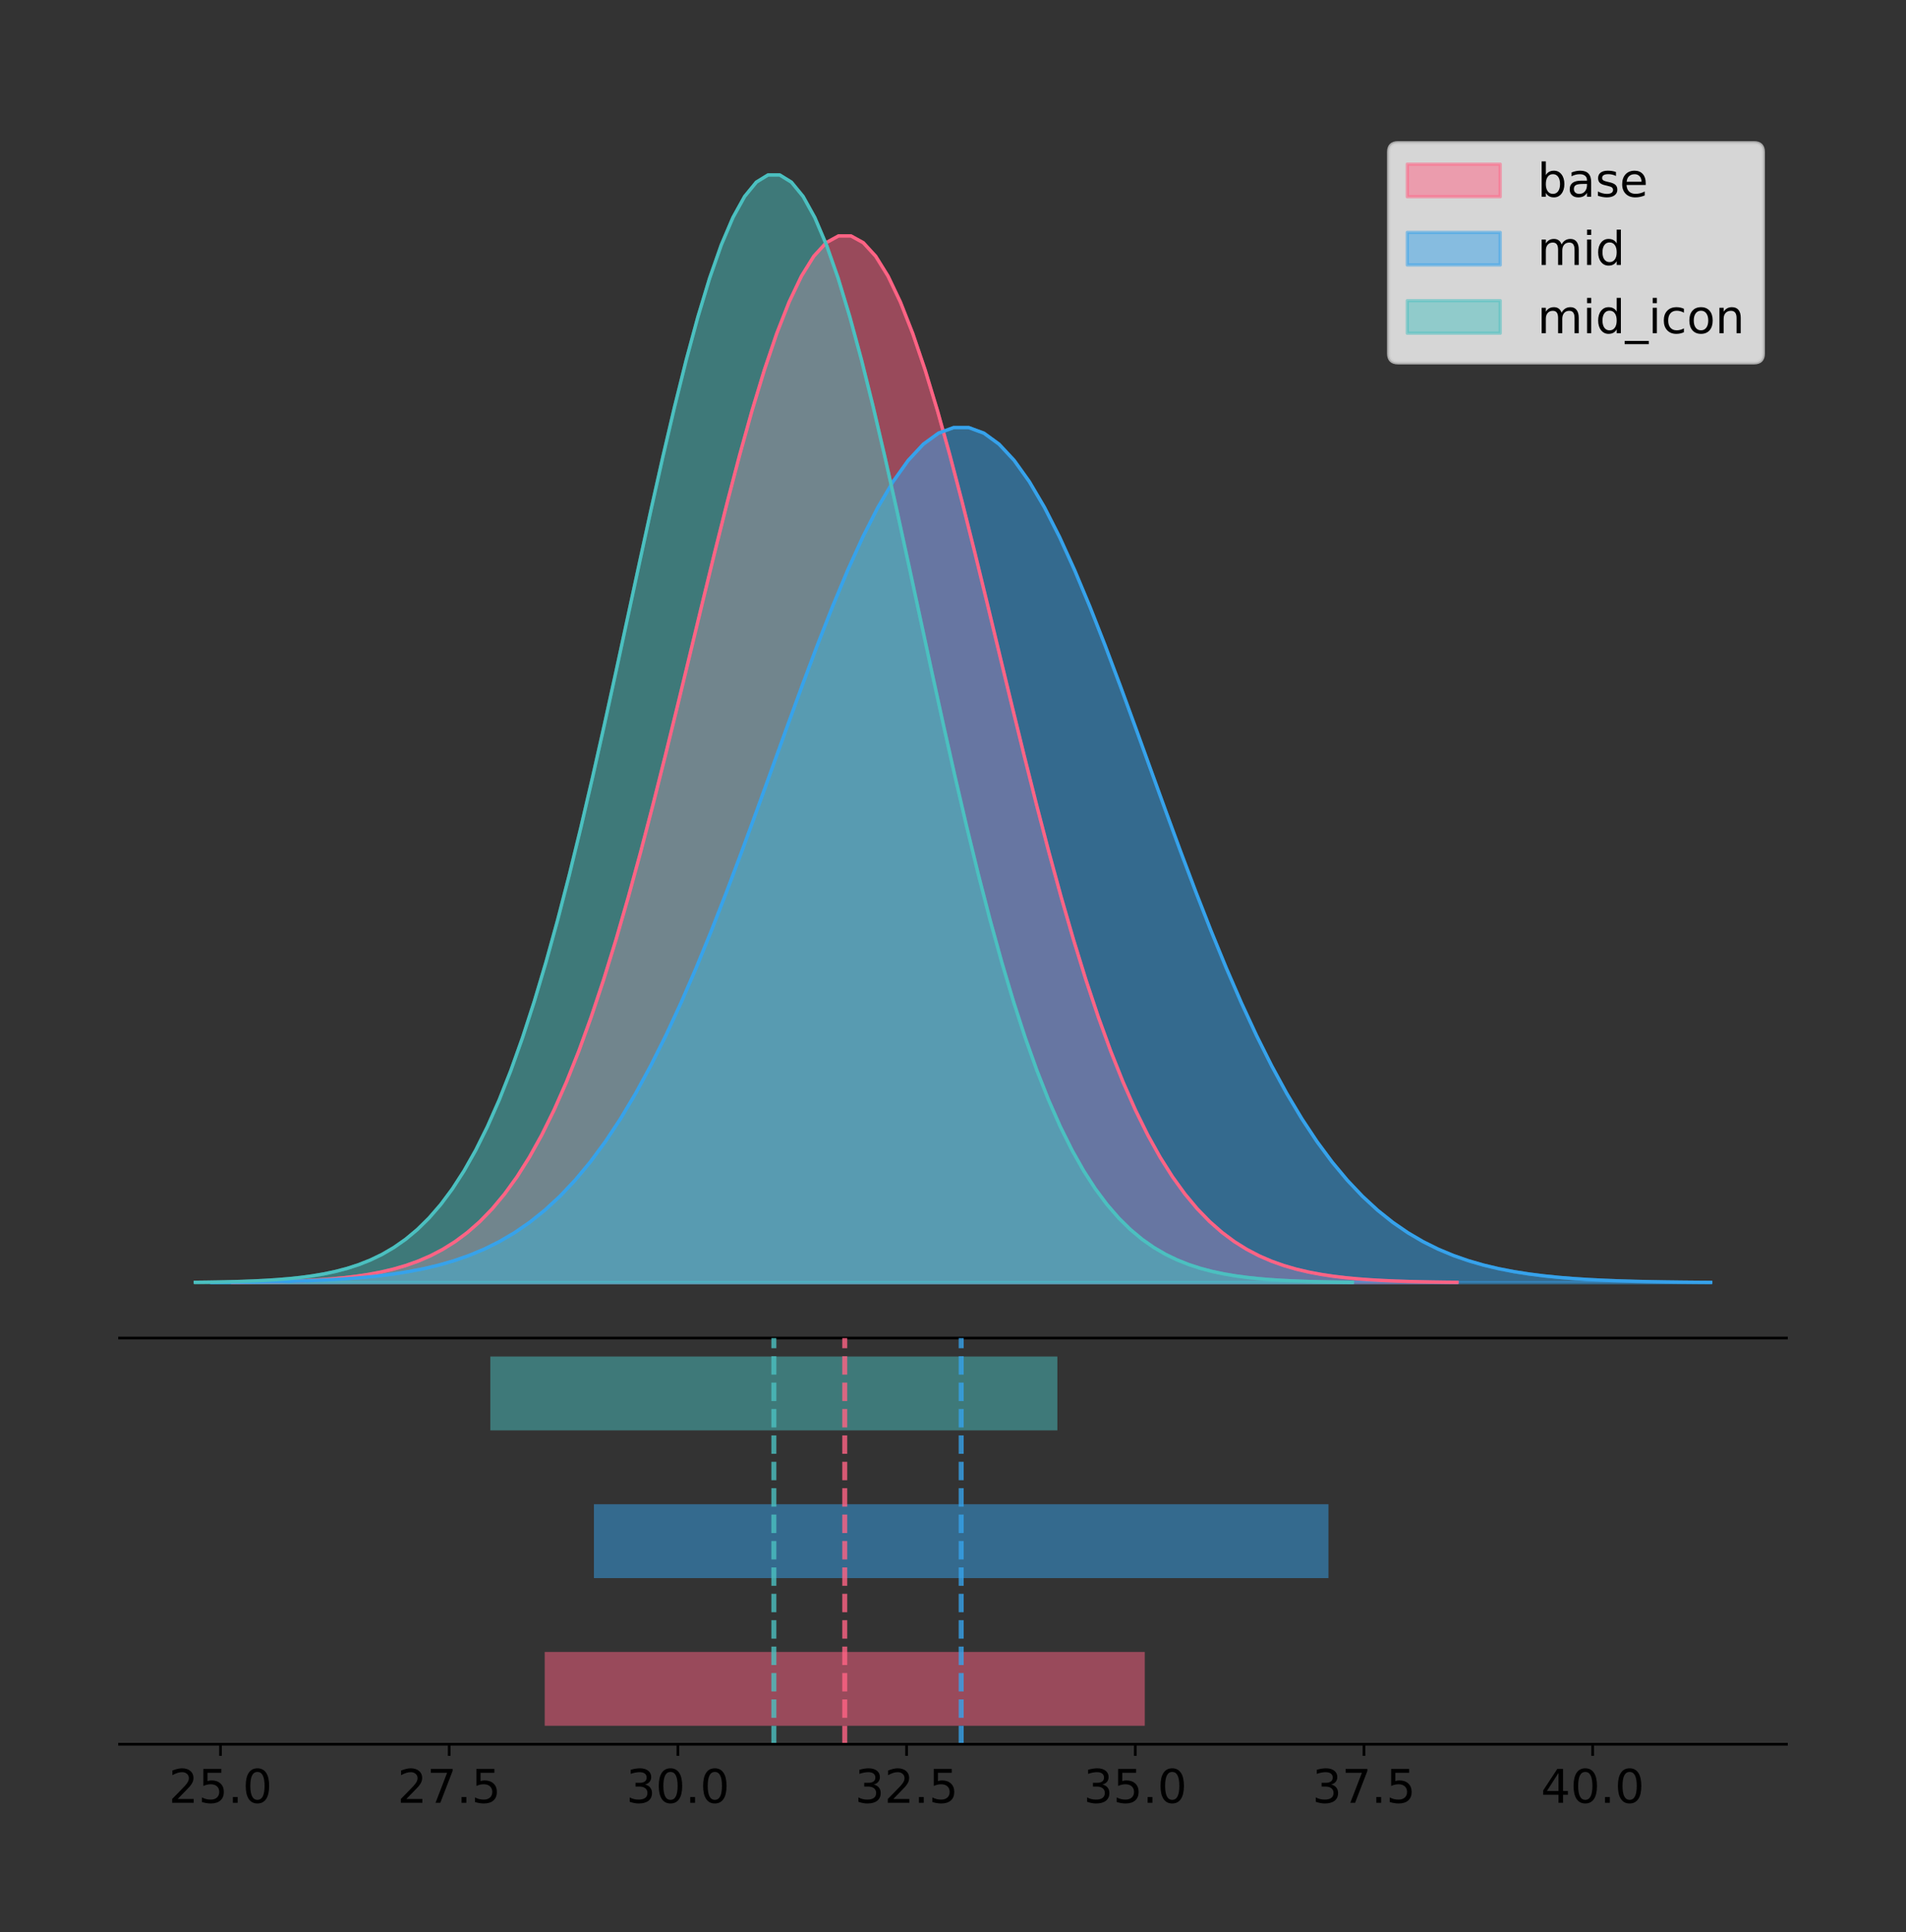 <?xml version="1.0" encoding="utf-8" standalone="no"?>
<!DOCTYPE svg PUBLIC "-//W3C//DTD SVG 1.1//EN"
  "http://www.w3.org/Graphics/SVG/1.1/DTD/svg11.dtd">
<!-- Created with matplotlib (https://matplotlib.org/) -->
<svg height="581.789pt" version="1.1" viewBox="0 0 574.2 581.789" width="574.2pt" xmlns="http://www.w3.org/2000/svg" xmlns:xlink="http://www.w3.org/1999/xlink">
 <rect x="0" y="0" width="574.2" height="581.789" fill="#333333" stroke="none"/>
 <defs>
  <style type="text/css">
*{stroke-linecap:butt;stroke-linejoin:round;}
  </style>
 </defs>
 <g id="figure_1">
  <g id="patch_1">
   <path d="M 0 581.789 
L 574.2 581.789 
L 574.2 0 
L 0 0 
z
" style="fill:none;"/>
  </g>
  <g id="axes_1">
   <g id="patch_2">
    <path d="M 36 402.93 
L 538.2 402.93 
L 538.2 36 
L 36 36 
z
" style="fill:none;"/>
   </g>
   <g id="PolyCollection_1">
    <defs>
     <path d="M 70.029 -195.538 
L 70.029 -195.644 
L 73.755 -195.684 
L 77.481 -195.737 
L 81.208 -195.809 
L 84.934 -195.904 
L 88.661 -196.029 
L 92.387 -196.192 
L 96.114 -196.405 
L 99.84 -196.678 
L 103.566 -197.028 
L 107.293 -197.473 
L 111.019 -198.034 
L 114.746 -198.737 
L 118.472 -199.611 
L 122.199 -200.69 
L 125.925 -202.013 
L 129.651 -203.623 
L 133.378 -205.567 
L 137.104 -207.897 
L 140.831 -210.67 
L 144.557 -213.945 
L 148.284 -217.783 
L 152.01 -222.245 
L 155.736 -227.395 
L 159.463 -233.289 
L 163.189 -239.984 
L 166.916 -247.525 
L 170.642 -255.95 
L 174.369 -265.283 
L 178.095 -275.533 
L 181.821 -286.694 
L 185.548 -298.735 
L 189.274 -311.606 
L 193.001 -325.233 
L 196.727 -339.516 
L 200.454 -354.333 
L 204.18 -369.534 
L 207.906 -384.949 
L 211.633 -400.388 
L 215.359 -415.644 
L 219.086 -430.497 
L 222.812 -444.719 
L 226.539 -458.082 
L 230.265 -470.361 
L 233.991 -481.342 
L 237.718 -490.828 
L 241.444 -498.642 
L 245.171 -504.639 
L 248.897 -508.702 
L 252.624 -510.754 
L 256.35 -510.754 
L 260.076 -508.702 
L 263.803 -504.639 
L 267.529 -498.642 
L 271.256 -490.828 
L 274.982 -481.342 
L 278.709 -470.361 
L 282.435 -458.082 
L 286.161 -444.719 
L 289.888 -430.497 
L 293.614 -415.644 
L 297.341 -400.388 
L 301.067 -384.949 
L 304.793 -369.534 
L 308.52 -354.333 
L 312.246 -339.516 
L 315.973 -325.233 
L 319.699 -311.606 
L 323.426 -298.735 
L 327.152 -286.694 
L 330.878 -275.533 
L 334.605 -265.283 
L 338.331 -255.95 
L 342.058 -247.525 
L 345.784 -239.984 
L 349.511 -233.289 
L 353.237 -227.395 
L 356.963 -222.245 
L 360.69 -217.783 
L 364.416 -213.945 
L 368.143 -210.67 
L 371.869 -207.897 
L 375.596 -205.567 
L 379.322 -203.623 
L 383.048 -202.013 
L 386.775 -200.69 
L 390.501 -199.611 
L 394.228 -198.737 
L 397.954 -198.034 
L 401.681 -197.473 
L 405.407 -197.028 
L 409.133 -196.678 
L 412.86 -196.405 
L 416.586 -196.192 
L 420.313 -196.029 
L 424.039 -195.904 
L 427.766 -195.809 
L 431.492 -195.737 
L 435.218 -195.684 
L 438.945 -195.644 
L 438.945 -195.538 
L 438.945 -195.538 
L 435.218 -195.538 
L 431.492 -195.538 
L 427.766 -195.538 
L 424.039 -195.538 
L 420.313 -195.538 
L 416.586 -195.538 
L 412.86 -195.538 
L 409.133 -195.538 
L 405.407 -195.538 
L 401.681 -195.538 
L 397.954 -195.538 
L 394.228 -195.538 
L 390.501 -195.538 
L 386.775 -195.538 
L 383.048 -195.538 
L 379.322 -195.538 
L 375.596 -195.538 
L 371.869 -195.538 
L 368.143 -195.538 
L 364.416 -195.538 
L 360.69 -195.538 
L 356.963 -195.538 
L 353.237 -195.538 
L 349.511 -195.538 
L 345.784 -195.538 
L 342.058 -195.538 
L 338.331 -195.538 
L 334.605 -195.538 
L 330.878 -195.538 
L 327.152 -195.538 
L 323.426 -195.538 
L 319.699 -195.538 
L 315.973 -195.538 
L 312.246 -195.538 
L 308.52 -195.538 
L 304.793 -195.538 
L 301.067 -195.538 
L 297.341 -195.538 
L 293.614 -195.538 
L 289.888 -195.538 
L 286.161 -195.538 
L 282.435 -195.538 
L 278.709 -195.538 
L 274.982 -195.538 
L 271.256 -195.538 
L 267.529 -195.538 
L 263.803 -195.538 
L 260.076 -195.538 
L 256.35 -195.538 
L 252.624 -195.538 
L 248.897 -195.538 
L 245.171 -195.538 
L 241.444 -195.538 
L 237.718 -195.538 
L 233.991 -195.538 
L 230.265 -195.538 
L 226.539 -195.538 
L 222.812 -195.538 
L 219.086 -195.538 
L 215.359 -195.538 
L 211.633 -195.538 
L 207.906 -195.538 
L 204.18 -195.538 
L 200.454 -195.538 
L 196.727 -195.538 
L 193.001 -195.538 
L 189.274 -195.538 
L 185.548 -195.538 
L 181.821 -195.538 
L 178.095 -195.538 
L 174.369 -195.538 
L 170.642 -195.538 
L 166.916 -195.538 
L 163.189 -195.538 
L 159.463 -195.538 
L 155.736 -195.538 
L 152.01 -195.538 
L 148.284 -195.538 
L 144.557 -195.538 
L 140.831 -195.538 
L 137.104 -195.538 
L 133.378 -195.538 
L 129.651 -195.538 
L 125.925 -195.538 
L 122.199 -195.538 
L 118.472 -195.538 
L 114.746 -195.538 
L 111.019 -195.538 
L 107.293 -195.538 
L 103.566 -195.538 
L 99.84 -195.538 
L 96.114 -195.538 
L 92.387 -195.538 
L 88.661 -195.538 
L 84.934 -195.538 
L 81.208 -195.538 
L 77.481 -195.538 
L 73.755 -195.538 
L 70.029 -195.538 
z
" id="ma787efbf9f" style="stroke:#ff6384;stroke-opacity:0.5;"/>
    </defs>
    <g clip-path="url(#p2a74fa0f0e)">
     <use style="fill:#ff6384;fill-opacity:0.5;stroke:#ff6384;stroke-opacity:0.5;" x="0" xlink:href="#ma787efbf9f" y="581.789"/>
    </g>
   </g>
   <g id="PolyCollection_2">
    <defs>
     <path d="M 63.76 -195.538 
L 63.76 -195.624 
L 68.321 -195.657 
L 72.883 -195.701 
L 77.445 -195.759 
L 82.007 -195.837 
L 86.568 -195.939 
L 91.13 -196.073 
L 95.692 -196.246 
L 100.254 -196.469 
L 104.815 -196.755 
L 109.377 -197.118 
L 113.939 -197.577 
L 118.501 -198.151 
L 123.062 -198.865 
L 127.624 -199.747 
L 132.186 -200.827 
L 136.748 -202.142 
L 141.309 -203.73 
L 145.871 -205.634 
L 150.433 -207.899 
L 154.995 -210.574 
L 159.556 -213.709 
L 164.118 -217.355 
L 168.68 -221.561 
L 173.242 -226.377 
L 177.803 -231.845 
L 182.365 -238.005 
L 186.927 -244.887 
L 191.489 -252.511 
L 196.05 -260.885 
L 200.612 -270.002 
L 205.174 -279.838 
L 209.736 -290.352 
L 214.297 -301.484 
L 218.859 -313.152 
L 223.421 -325.255 
L 227.983 -337.673 
L 232.544 -350.265 
L 237.106 -362.877 
L 241.668 -375.34 
L 246.23 -387.472 
L 250.791 -399.09 
L 255.353 -410.006 
L 259.915 -420.037 
L 264.477 -429.007 
L 269.038 -436.756 
L 273.6 -443.14 
L 278.162 -448.038 
L 282.724 -451.357 
L 287.285 -453.033 
L 291.847 -453.033 
L 296.409 -451.357 
L 300.971 -448.038 
L 305.532 -443.14 
L 310.094 -436.756 
L 314.656 -429.007 
L 319.218 -420.037 
L 323.779 -410.006 
L 328.341 -399.09 
L 332.903 -387.472 
L 337.465 -375.34 
L 342.026 -362.877 
L 346.588 -350.265 
L 351.15 -337.673 
L 355.712 -325.255 
L 360.273 -313.152 
L 364.835 -301.484 
L 369.397 -290.352 
L 373.959 -279.838 
L 378.52 -270.002 
L 383.082 -260.885 
L 387.644 -252.511 
L 392.206 -244.887 
L 396.767 -238.005 
L 401.329 -231.845 
L 405.891 -226.377 
L 410.453 -221.561 
L 415.014 -217.355 
L 419.576 -213.709 
L 424.138 -210.574 
L 428.7 -207.899 
L 433.261 -205.634 
L 437.823 -203.73 
L 442.385 -202.142 
L 446.947 -200.827 
L 451.508 -199.747 
L 456.07 -198.865 
L 460.632 -198.151 
L 465.194 -197.577 
L 469.755 -197.118 
L 474.317 -196.755 
L 478.879 -196.469 
L 483.44 -196.246 
L 488.002 -196.073 
L 492.564 -195.939 
L 497.126 -195.837 
L 501.687 -195.759 
L 506.249 -195.701 
L 510.811 -195.657 
L 515.373 -195.624 
L 515.373 -195.538 
L 515.373 -195.538 
L 510.811 -195.538 
L 506.249 -195.538 
L 501.687 -195.538 
L 497.126 -195.538 
L 492.564 -195.538 
L 488.002 -195.538 
L 483.44 -195.538 
L 478.879 -195.538 
L 474.317 -195.538 
L 469.755 -195.538 
L 465.194 -195.538 
L 460.632 -195.538 
L 456.07 -195.538 
L 451.508 -195.538 
L 446.947 -195.538 
L 442.385 -195.538 
L 437.823 -195.538 
L 433.261 -195.538 
L 428.7 -195.538 
L 424.138 -195.538 
L 419.576 -195.538 
L 415.014 -195.538 
L 410.453 -195.538 
L 405.891 -195.538 
L 401.329 -195.538 
L 396.767 -195.538 
L 392.206 -195.538 
L 387.644 -195.538 
L 383.082 -195.538 
L 378.52 -195.538 
L 373.959 -195.538 
L 369.397 -195.538 
L 364.835 -195.538 
L 360.273 -195.538 
L 355.712 -195.538 
L 351.15 -195.538 
L 346.588 -195.538 
L 342.026 -195.538 
L 337.465 -195.538 
L 332.903 -195.538 
L 328.341 -195.538 
L 323.779 -195.538 
L 319.218 -195.538 
L 314.656 -195.538 
L 310.094 -195.538 
L 305.532 -195.538 
L 300.971 -195.538 
L 296.409 -195.538 
L 291.847 -195.538 
L 287.285 -195.538 
L 282.724 -195.538 
L 278.162 -195.538 
L 273.6 -195.538 
L 269.038 -195.538 
L 264.477 -195.538 
L 259.915 -195.538 
L 255.353 -195.538 
L 250.791 -195.538 
L 246.23 -195.538 
L 241.668 -195.538 
L 237.106 -195.538 
L 232.544 -195.538 
L 227.983 -195.538 
L 223.421 -195.538 
L 218.859 -195.538 
L 214.297 -195.538 
L 209.736 -195.538 
L 205.174 -195.538 
L 200.612 -195.538 
L 196.05 -195.538 
L 191.489 -195.538 
L 186.927 -195.538 
L 182.365 -195.538 
L 177.803 -195.538 
L 173.242 -195.538 
L 168.68 -195.538 
L 164.118 -195.538 
L 159.556 -195.538 
L 154.995 -195.538 
L 150.433 -195.538 
L 145.871 -195.538 
L 141.309 -195.538 
L 136.748 -195.538 
L 132.186 -195.538 
L 127.624 -195.538 
L 123.062 -195.538 
L 118.501 -195.538 
L 113.939 -195.538 
L 109.377 -195.538 
L 104.815 -195.538 
L 100.254 -195.538 
L 95.692 -195.538 
L 91.13 -195.538 
L 86.568 -195.538 
L 82.007 -195.538 
L 77.445 -195.538 
L 72.883 -195.538 
L 68.321 -195.538 
L 63.76 -195.538 
z
" id="mc3bf1d1e09" style="stroke:#36a2eb;stroke-opacity:0.5;"/>
    </defs>
    <g clip-path="url(#p2a74fa0f0e)">
     <use style="fill:#36a2eb;fill-opacity:0.5;stroke:#36a2eb;stroke-opacity:0.5;" x="0" xlink:href="#mc3bf1d1e09" y="581.789"/>
    </g>
   </g>
   <g id="PolyCollection_3">
    <defs>
     <path d="M 58.827 -195.538 
L 58.827 -195.65 
L 62.349 -195.692 
L 65.87 -195.749 
L 69.391 -195.825 
L 72.913 -195.925 
L 76.434 -196.058 
L 79.955 -196.23 
L 83.477 -196.455 
L 86.998 -196.744 
L 90.519 -197.115 
L 94.041 -197.585 
L 97.562 -198.179 
L 101.084 -198.923 
L 104.605 -199.848 
L 108.126 -200.99 
L 111.648 -202.39 
L 115.169 -204.093 
L 118.69 -206.151 
L 122.212 -208.617 
L 125.733 -211.552 
L 129.254 -215.017 
L 132.776 -219.078 
L 136.297 -223.801 
L 139.818 -229.25 
L 143.34 -235.488 
L 146.861 -242.572 
L 150.382 -250.552 
L 153.904 -259.468 
L 157.425 -269.344 
L 160.947 -280.192 
L 164.468 -292.002 
L 167.989 -304.744 
L 171.511 -318.365 
L 175.032 -332.786 
L 178.553 -347.901 
L 182.075 -363.58 
L 185.596 -379.667 
L 189.117 -395.98 
L 192.639 -412.318 
L 196.16 -428.462 
L 199.681 -444.18 
L 203.203 -459.23 
L 206.724 -473.372 
L 210.245 -486.366 
L 213.767 -497.987 
L 217.288 -508.025 
L 220.81 -516.294 
L 224.331 -522.64 
L 227.852 -526.94 
L 231.374 -529.111 
L 234.895 -529.111 
L 238.416 -526.94 
L 241.938 -522.64 
L 245.459 -516.294 
L 248.98 -508.025 
L 252.502 -497.987 
L 256.023 -486.366 
L 259.544 -473.372 
L 263.066 -459.23 
L 266.587 -444.18 
L 270.108 -428.462 
L 273.63 -412.318 
L 277.151 -395.98 
L 280.673 -379.667 
L 284.194 -363.58 
L 287.715 -347.901 
L 291.237 -332.786 
L 294.758 -318.365 
L 298.279 -304.744 
L 301.801 -292.002 
L 305.322 -280.192 
L 308.843 -269.344 
L 312.365 -259.468 
L 315.886 -250.552 
L 319.407 -242.572 
L 322.929 -235.488 
L 326.45 -229.25 
L 329.971 -223.801 
L 333.493 -219.078 
L 337.014 -215.017 
L 340.536 -211.552 
L 344.057 -208.617 
L 347.578 -206.151 
L 351.1 -204.093 
L 354.621 -202.39 
L 358.142 -200.99 
L 361.664 -199.848 
L 365.185 -198.923 
L 368.706 -198.179 
L 372.228 -197.585 
L 375.749 -197.115 
L 379.27 -196.744 
L 382.792 -196.455 
L 386.313 -196.23 
L 389.834 -196.058 
L 393.356 -195.925 
L 396.877 -195.825 
L 400.399 -195.749 
L 403.92 -195.692 
L 407.441 -195.65 
L 407.441 -195.538 
L 407.441 -195.538 
L 403.92 -195.538 
L 400.399 -195.538 
L 396.877 -195.538 
L 393.356 -195.538 
L 389.834 -195.538 
L 386.313 -195.538 
L 382.792 -195.538 
L 379.27 -195.538 
L 375.749 -195.538 
L 372.228 -195.538 
L 368.706 -195.538 
L 365.185 -195.538 
L 361.664 -195.538 
L 358.142 -195.538 
L 354.621 -195.538 
L 351.1 -195.538 
L 347.578 -195.538 
L 344.057 -195.538 
L 340.536 -195.538 
L 337.014 -195.538 
L 333.493 -195.538 
L 329.971 -195.538 
L 326.45 -195.538 
L 322.929 -195.538 
L 319.407 -195.538 
L 315.886 -195.538 
L 312.365 -195.538 
L 308.843 -195.538 
L 305.322 -195.538 
L 301.801 -195.538 
L 298.279 -195.538 
L 294.758 -195.538 
L 291.237 -195.538 
L 287.715 -195.538 
L 284.194 -195.538 
L 280.673 -195.538 
L 277.151 -195.538 
L 273.63 -195.538 
L 270.108 -195.538 
L 266.587 -195.538 
L 263.066 -195.538 
L 259.544 -195.538 
L 256.023 -195.538 
L 252.502 -195.538 
L 248.98 -195.538 
L 245.459 -195.538 
L 241.938 -195.538 
L 238.416 -195.538 
L 234.895 -195.538 
L 231.374 -195.538 
L 227.852 -195.538 
L 224.331 -195.538 
L 220.81 -195.538 
L 217.288 -195.538 
L 213.767 -195.538 
L 210.245 -195.538 
L 206.724 -195.538 
L 203.203 -195.538 
L 199.681 -195.538 
L 196.16 -195.538 
L 192.639 -195.538 
L 189.117 -195.538 
L 185.596 -195.538 
L 182.075 -195.538 
L 178.553 -195.538 
L 175.032 -195.538 
L 171.511 -195.538 
L 167.989 -195.538 
L 164.468 -195.538 
L 160.947 -195.538 
L 157.425 -195.538 
L 153.904 -195.538 
L 150.382 -195.538 
L 146.861 -195.538 
L 143.34 -195.538 
L 139.818 -195.538 
L 136.297 -195.538 
L 132.776 -195.538 
L 129.254 -195.538 
L 125.733 -195.538 
L 122.212 -195.538 
L 118.69 -195.538 
L 115.169 -195.538 
L 111.648 -195.538 
L 108.126 -195.538 
L 104.605 -195.538 
L 101.084 -195.538 
L 97.562 -195.538 
L 94.041 -195.538 
L 90.519 -195.538 
L 86.998 -195.538 
L 83.477 -195.538 
L 79.955 -195.538 
L 76.434 -195.538 
L 72.913 -195.538 
L 69.391 -195.538 
L 65.87 -195.538 
L 62.349 -195.538 
L 58.827 -195.538 
z
" id="m84608727fe" style="stroke:#4bc0c0;stroke-opacity:0.5;"/>
    </defs>
    <g clip-path="url(#p2a74fa0f0e)">
     <use style="fill:#4bc0c0;fill-opacity:0.5;stroke:#4bc0c0;stroke-opacity:0.5;" x="0" xlink:href="#m84608727fe" y="581.789"/>
    </g>
   </g>
   <g id="line2d_1">
    <path clip-path="url(#p2a74fa0f0e)" d="M 70.029 386.146 
L 73.755 386.106 
L 77.481 386.052 
L 81.208 385.98 
L 84.934 385.885 
L 88.661 385.76 
L 92.387 385.597 
L 96.114 385.385 
L 99.84 385.111 
L 103.566 384.761 
L 107.293 384.317 
L 111.019 383.756 
L 114.746 383.053 
L 118.472 382.179 
L 122.199 381.099 
L 125.925 379.776 
L 129.651 378.167 
L 133.378 376.223 
L 137.104 373.892 
L 140.831 371.119 
L 144.557 367.844 
L 148.284 364.007 
L 152.01 359.544 
L 155.736 354.395 
L 159.463 348.5 
L 163.189 341.805 
L 166.916 334.264 
L 170.642 325.84 
L 174.369 316.507 
L 178.095 306.256 
L 181.821 295.096 
L 185.548 283.055 
L 189.274 270.184 
L 193.001 256.557 
L 196.727 242.273 
L 200.454 227.457 
L 204.18 212.256 
L 207.906 196.84 
L 211.633 181.401 
L 215.359 166.145 
L 219.086 151.293 
L 222.812 137.071 
L 226.539 123.708 
L 230.265 111.428 
L 233.991 100.447 
L 237.718 90.962 
L 241.444 83.147 
L 245.171 77.151 
L 248.897 73.087 
L 252.624 71.036 
L 256.35 71.036 
L 260.076 73.087 
L 263.803 77.151 
L 267.529 83.147 
L 271.256 90.962 
L 274.982 100.447 
L 278.709 111.428 
L 282.435 123.708 
L 286.161 137.071 
L 289.888 151.293 
L 293.614 166.145 
L 297.341 181.401 
L 301.067 196.84 
L 304.793 212.256 
L 308.52 227.457 
L 312.246 242.273 
L 315.973 256.557 
L 319.699 270.184 
L 323.426 283.055 
L 327.152 295.096 
L 330.878 306.256 
L 334.605 316.507 
L 338.331 325.84 
L 342.058 334.264 
L 345.784 341.805 
L 349.511 348.5 
L 353.237 354.395 
L 356.963 359.544 
L 360.69 364.007 
L 364.416 367.844 
L 368.143 371.119 
L 371.869 373.892 
L 375.596 376.223 
L 379.322 378.167 
L 383.048 379.776 
L 386.775 381.099 
L 390.501 382.179 
L 394.228 383.053 
L 397.954 383.756 
L 401.681 384.317 
L 405.407 384.761 
L 409.133 385.111 
L 412.86 385.385 
L 416.586 385.597 
L 420.313 385.76 
L 424.039 385.885 
L 427.766 385.98 
L 431.492 386.052 
L 435.218 386.106 
L 438.945 386.146 
" style="fill:none;stroke:#ff6384;stroke-linecap:square;"/>
   </g>
   <g id="line2d_2">
    <path clip-path="url(#p2a74fa0f0e)" d="M 63.76 386.165 
L 68.321 386.132 
L 72.883 386.088 
L 77.445 386.03 
L 82.007 385.952 
L 86.568 385.85 
L 91.13 385.717 
L 95.692 385.544 
L 100.254 385.32 
L 104.815 385.034 
L 109.377 384.671 
L 113.939 384.213 
L 118.501 383.638 
L 123.062 382.924 
L 127.624 382.043 
L 132.186 380.962 
L 136.748 379.647 
L 141.309 378.059 
L 145.871 376.155 
L 150.433 373.89 
L 154.995 371.215 
L 159.556 368.08 
L 164.118 364.435 
L 168.68 360.228 
L 173.242 355.413 
L 177.803 349.944 
L 182.365 343.784 
L 186.927 336.902 
L 191.489 329.278 
L 196.05 320.904 
L 200.612 311.788 
L 205.174 301.952 
L 209.736 291.437 
L 214.297 280.306 
L 218.859 268.637 
L 223.421 256.534 
L 227.983 244.117 
L 232.544 231.524 
L 237.106 218.912 
L 241.668 206.45 
L 246.23 194.317 
L 250.791 182.699 
L 255.353 171.783 
L 259.915 161.752 
L 264.477 152.782 
L 269.038 145.033 
L 273.6 138.65 
L 278.162 133.752 
L 282.724 130.432 
L 287.285 128.756 
L 291.847 128.756 
L 296.409 130.432 
L 300.971 133.752 
L 305.532 138.65 
L 310.094 145.033 
L 314.656 152.782 
L 319.218 161.752 
L 323.779 171.783 
L 328.341 182.699 
L 332.903 194.317 
L 337.465 206.45 
L 342.026 218.912 
L 346.588 231.524 
L 351.15 244.117 
L 355.712 256.534 
L 360.273 268.637 
L 364.835 280.306 
L 369.397 291.437 
L 373.959 301.952 
L 378.52 311.788 
L 383.082 320.904 
L 387.644 329.278 
L 392.206 336.902 
L 396.767 343.784 
L 401.329 349.944 
L 405.891 355.413 
L 410.453 360.228 
L 415.014 364.435 
L 419.576 368.08 
L 424.138 371.215 
L 428.7 373.89 
L 433.261 376.155 
L 437.823 378.059 
L 442.385 379.647 
L 446.947 380.962 
L 451.508 382.043 
L 456.07 382.924 
L 460.632 383.638 
L 465.194 384.213 
L 469.755 384.671 
L 474.317 385.034 
L 478.879 385.32 
L 483.44 385.544 
L 488.002 385.717 
L 492.564 385.85 
L 497.126 385.952 
L 501.687 386.03 
L 506.249 386.088 
L 510.811 386.132 
L 515.373 386.165 
" style="fill:none;stroke:#36a2eb;stroke-linecap:square;"/>
   </g>
   <g id="line2d_3">
    <path clip-path="url(#p2a74fa0f0e)" d="M 58.827 386.139 
L 62.349 386.097 
L 65.87 386.04 
L 69.391 385.965 
L 72.913 385.864 
L 76.434 385.732 
L 79.955 385.559 
L 83.477 385.334 
L 86.998 385.045 
L 90.519 384.675 
L 94.041 384.204 
L 97.562 383.61 
L 101.084 382.867 
L 104.605 381.941 
L 108.126 380.799 
L 111.648 379.399 
L 115.169 377.696 
L 118.69 375.639 
L 122.212 373.172 
L 125.733 370.238 
L 129.254 366.772 
L 132.776 362.711 
L 136.297 357.989 
L 139.818 352.539 
L 143.34 346.301 
L 146.861 339.217 
L 150.382 331.237 
L 153.904 322.322 
L 157.425 312.445 
L 160.947 301.597 
L 164.468 289.787 
L 167.989 277.045 
L 171.511 263.424 
L 175.032 249.004 
L 178.553 233.888 
L 182.075 218.209 
L 185.596 202.123 
L 189.117 185.809 
L 192.639 169.471 
L 196.16 153.327 
L 199.681 137.61 
L 203.203 122.559 
L 206.724 108.418 
L 210.245 95.423 
L 213.767 83.803 
L 217.288 73.765 
L 220.81 65.495 
L 224.331 59.15 
L 227.852 54.85 
L 231.374 52.679 
L 234.895 52.679 
L 238.416 54.85 
L 241.938 59.15 
L 245.459 65.495 
L 248.98 73.765 
L 252.502 83.803 
L 256.023 95.423 
L 259.544 108.418 
L 263.066 122.559 
L 266.587 137.61 
L 270.108 153.327 
L 273.63 169.471 
L 277.151 185.809 
L 280.673 202.123 
L 284.194 218.209 
L 287.715 233.888 
L 291.237 249.004 
L 294.758 263.424 
L 298.279 277.045 
L 301.801 289.787 
L 305.322 301.597 
L 308.843 312.445 
L 312.365 322.322 
L 315.886 331.237 
L 319.407 339.217 
L 322.929 346.301 
L 326.45 352.539 
L 329.971 357.989 
L 333.493 362.711 
L 337.014 366.772 
L 340.536 370.238 
L 344.057 373.172 
L 347.578 375.639 
L 351.1 377.696 
L 354.621 379.399 
L 358.142 380.799 
L 361.664 381.941 
L 365.185 382.867 
L 368.706 383.61 
L 372.228 384.204 
L 375.749 384.675 
L 379.27 385.045 
L 382.792 385.334 
L 386.313 385.559 
L 389.834 385.732 
L 393.356 385.864 
L 396.877 385.965 
L 400.399 386.04 
L 403.92 386.097 
L 407.441 386.139 
" style="fill:none;stroke:#4bc0c0;stroke-linecap:square;"/>
   </g>
   <g id="patch_3">
    <path d="M 36 402.93 
L 538.2 402.93 
" style="fill:none;stroke:#000000;stroke-linecap:square;stroke-linejoin:miter;stroke-width:0.8;"/>
   </g>
   <g id="legend_1">
    <g id="patch_4">
     <path d="M 421.16 109.237 
L 528.4 109.237 
Q 531.2 109.237 531.2 106.438 
L 531.2 45.8 
Q 531.2 43 528.4 43 
L 421.16 43 
Q 418.36 43 418.36 45.8 
L 418.36 106.438 
Q 418.36 109.237 421.16 109.237 
z
" style="fill:#ffffff;opacity:0.8;stroke:#cccccc;stroke-linejoin:miter;"/>
    </g>
    <g id="patch_5">
     <path d="M 423.96 59.238 
L 451.96 59.238 
L 451.96 49.438 
L 423.96 49.438 
z
" style="fill:#ff6384;opacity:0.5;stroke:#ff6384;stroke-linejoin:miter;"/>
    </g>
    <g id="text_1">
     <!-- base -->
     <defs>
      <path d="M 48.688 27.297 
Q 48.688 37.203 44.609 42.844 
Q 40.531 48.484 33.406 48.484 
Q 26.266 48.484 22.188 42.844 
Q 18.109 37.203 18.109 27.297 
Q 18.109 17.391 22.188 11.75 
Q 26.266 6.109 33.406 6.109 
Q 40.531 6.109 44.609 11.75 
Q 48.688 17.391 48.688 27.297 
z
M 18.109 46.391 
Q 20.953 51.266 25.266 53.625 
Q 29.594 56 35.594 56 
Q 45.562 56 51.781 48.094 
Q 58.016 40.188 58.016 27.297 
Q 58.016 14.406 51.781 6.484 
Q 45.562 -1.422 35.594 -1.422 
Q 29.594 -1.422 25.266 0.953 
Q 20.953 3.328 18.109 8.203 
L 18.109 0 
L 9.078 0 
L 9.078 75.984 
L 18.109 75.984 
z
" id="DejaVuSans-98"/>
      <path d="M 34.281 27.484 
Q 23.391 27.484 19.188 25 
Q 14.984 22.516 14.984 16.5 
Q 14.984 11.719 18.141 8.906 
Q 21.297 6.109 26.703 6.109 
Q 34.188 6.109 38.703 11.406 
Q 43.219 16.703 43.219 25.484 
L 43.219 27.484 
z
M 52.203 31.203 
L 52.203 0 
L 43.219 0 
L 43.219 8.297 
Q 40.141 3.328 35.547 0.953 
Q 30.953 -1.422 24.312 -1.422 
Q 15.922 -1.422 10.953 3.297 
Q 6 8.016 6 15.922 
Q 6 25.141 12.172 29.828 
Q 18.359 34.516 30.609 34.516 
L 43.219 34.516 
L 43.219 35.406 
Q 43.219 41.609 39.141 45 
Q 35.062 48.391 27.688 48.391 
Q 23 48.391 18.547 47.266 
Q 14.109 46.141 10.016 43.891 
L 10.016 52.203 
Q 14.938 54.109 19.578 55.047 
Q 24.219 56 28.609 56 
Q 40.484 56 46.344 49.844 
Q 52.203 43.703 52.203 31.203 
z
" id="DejaVuSans-97"/>
      <path d="M 44.281 53.078 
L 44.281 44.578 
Q 40.484 46.531 36.375 47.5 
Q 32.281 48.484 27.875 48.484 
Q 21.188 48.484 17.844 46.438 
Q 14.5 44.391 14.5 40.281 
Q 14.5 37.156 16.891 35.375 
Q 19.281 33.594 26.516 31.984 
L 29.594 31.297 
Q 39.156 29.25 43.188 25.516 
Q 47.219 21.781 47.219 15.094 
Q 47.219 7.469 41.188 3.016 
Q 35.156 -1.422 24.609 -1.422 
Q 20.219 -1.422 15.453 -0.562 
Q 10.688 0.297 5.422 2 
L 5.422 11.281 
Q 10.406 8.688 15.234 7.391 
Q 20.062 6.109 24.812 6.109 
Q 31.156 6.109 34.562 8.281 
Q 37.984 10.453 37.984 14.406 
Q 37.984 18.062 35.516 20.016 
Q 33.062 21.969 24.703 23.781 
L 21.578 24.516 
Q 13.234 26.266 9.516 29.906 
Q 5.812 33.547 5.812 39.891 
Q 5.812 47.609 11.281 51.797 
Q 16.75 56 26.812 56 
Q 31.781 56 36.172 55.266 
Q 40.578 54.547 44.281 53.078 
z
" id="DejaVuSans-115"/>
      <path d="M 56.203 29.594 
L 56.203 25.203 
L 14.891 25.203 
Q 15.484 15.922 20.484 11.062 
Q 25.484 6.203 34.422 6.203 
Q 39.594 6.203 44.453 7.469 
Q 49.312 8.734 54.109 11.281 
L 54.109 2.781 
Q 49.266 0.734 44.188 -0.344 
Q 39.109 -1.422 33.891 -1.422 
Q 20.797 -1.422 13.156 6.188 
Q 5.516 13.812 5.516 26.812 
Q 5.516 40.234 12.766 48.109 
Q 20.016 56 32.328 56 
Q 43.359 56 49.781 48.891 
Q 56.203 41.797 56.203 29.594 
z
M 47.219 32.234 
Q 47.125 39.594 43.094 43.984 
Q 39.062 48.391 32.422 48.391 
Q 24.906 48.391 20.391 44.141 
Q 15.875 39.891 15.188 32.172 
z
" id="DejaVuSans-101"/>
     </defs>
     <g transform="translate(463.16 59.238)scale(0.14 -0.14)">
      <use xlink:href="#DejaVuSans-98"/>
      <use x="63.477" xlink:href="#DejaVuSans-97"/>
      <use x="124.756" xlink:href="#DejaVuSans-115"/>
      <use x="176.855" xlink:href="#DejaVuSans-101"/>
     </g>
    </g>
    <g id="patch_6">
     <path d="M 423.96 79.787 
L 451.96 79.787 
L 451.96 69.987 
L 423.96 69.987 
z
" style="fill:#36a2eb;opacity:0.5;stroke:#36a2eb;stroke-linejoin:miter;"/>
    </g>
    <g id="text_2">
     <!-- mid -->
     <defs>
      <path d="M 52 44.188 
Q 55.375 50.25 60.062 53.125 
Q 64.75 56 71.094 56 
Q 79.641 56 84.281 50.016 
Q 88.922 44.047 88.922 33.016 
L 88.922 0 
L 79.891 0 
L 79.891 32.719 
Q 79.891 40.578 77.094 44.375 
Q 74.312 48.188 68.609 48.188 
Q 61.625 48.188 57.562 43.547 
Q 53.516 38.922 53.516 30.906 
L 53.516 0 
L 44.484 0 
L 44.484 32.719 
Q 44.484 40.625 41.703 44.406 
Q 38.922 48.188 33.109 48.188 
Q 26.219 48.188 22.156 43.531 
Q 18.109 38.875 18.109 30.906 
L 18.109 0 
L 9.078 0 
L 9.078 54.688 
L 18.109 54.688 
L 18.109 46.188 
Q 21.188 51.219 25.484 53.609 
Q 29.781 56 35.688 56 
Q 41.656 56 45.828 52.969 
Q 50 49.953 52 44.188 
z
" id="DejaVuSans-109"/>
      <path d="M 9.422 54.688 
L 18.406 54.688 
L 18.406 0 
L 9.422 0 
z
M 9.422 75.984 
L 18.406 75.984 
L 18.406 64.594 
L 9.422 64.594 
z
" id="DejaVuSans-105"/>
      <path d="M 45.406 46.391 
L 45.406 75.984 
L 54.391 75.984 
L 54.391 0 
L 45.406 0 
L 45.406 8.203 
Q 42.578 3.328 38.25 0.953 
Q 33.938 -1.422 27.875 -1.422 
Q 17.969 -1.422 11.734 6.484 
Q 5.516 14.406 5.516 27.297 
Q 5.516 40.188 11.734 48.094 
Q 17.969 56 27.875 56 
Q 33.938 56 38.25 53.625 
Q 42.578 51.266 45.406 46.391 
z
M 14.797 27.297 
Q 14.797 17.391 18.875 11.75 
Q 22.953 6.109 30.078 6.109 
Q 37.203 6.109 41.297 11.75 
Q 45.406 17.391 45.406 27.297 
Q 45.406 37.203 41.297 42.844 
Q 37.203 48.484 30.078 48.484 
Q 22.953 48.484 18.875 42.844 
Q 14.797 37.203 14.797 27.297 
z
" id="DejaVuSans-100"/>
     </defs>
     <g transform="translate(463.16 79.787)scale(0.14 -0.14)">
      <use xlink:href="#DejaVuSans-109"/>
      <use x="97.412" xlink:href="#DejaVuSans-105"/>
      <use x="125.195" xlink:href="#DejaVuSans-100"/>
     </g>
    </g>
    <g id="patch_7">
     <path d="M 423.96 100.337 
L 451.96 100.337 
L 451.96 90.537 
L 423.96 90.537 
z
" style="fill:#4bc0c0;opacity:0.5;stroke:#4bc0c0;stroke-linejoin:miter;"/>
    </g>
    <g id="text_3">
     <!-- mid_icon -->
     <defs>
      <path d="M 50.984 -16.609 
L 50.984 -23.578 
L -0.984 -23.578 
L -0.984 -16.609 
z
" id="DejaVuSans-95"/>
      <path d="M 48.781 52.594 
L 48.781 44.188 
Q 44.969 46.297 41.141 47.344 
Q 37.312 48.391 33.406 48.391 
Q 24.656 48.391 19.812 42.844 
Q 14.984 37.312 14.984 27.297 
Q 14.984 17.281 19.812 11.734 
Q 24.656 6.203 33.406 6.203 
Q 37.312 6.203 41.141 7.25 
Q 44.969 8.297 48.781 10.406 
L 48.781 2.094 
Q 45.016 0.344 40.984 -0.531 
Q 36.969 -1.422 32.422 -1.422 
Q 20.062 -1.422 12.781 6.344 
Q 5.516 14.109 5.516 27.297 
Q 5.516 40.672 12.859 48.328 
Q 20.219 56 33.016 56 
Q 37.156 56 41.109 55.141 
Q 45.062 54.297 48.781 52.594 
z
" id="DejaVuSans-99"/>
      <path d="M 30.609 48.391 
Q 23.391 48.391 19.188 42.75 
Q 14.984 37.109 14.984 27.297 
Q 14.984 17.484 19.156 11.844 
Q 23.344 6.203 30.609 6.203 
Q 37.797 6.203 41.984 11.859 
Q 46.188 17.531 46.188 27.297 
Q 46.188 37.016 41.984 42.703 
Q 37.797 48.391 30.609 48.391 
z
M 30.609 56 
Q 42.328 56 49.016 48.375 
Q 55.719 40.766 55.719 27.297 
Q 55.719 13.875 49.016 6.219 
Q 42.328 -1.422 30.609 -1.422 
Q 18.844 -1.422 12.172 6.219 
Q 5.516 13.875 5.516 27.297 
Q 5.516 40.766 12.172 48.375 
Q 18.844 56 30.609 56 
z
" id="DejaVuSans-111"/>
      <path d="M 54.891 33.016 
L 54.891 0 
L 45.906 0 
L 45.906 32.719 
Q 45.906 40.484 42.875 44.328 
Q 39.844 48.188 33.797 48.188 
Q 26.516 48.188 22.312 43.547 
Q 18.109 38.922 18.109 30.906 
L 18.109 0 
L 9.078 0 
L 9.078 54.688 
L 18.109 54.688 
L 18.109 46.188 
Q 21.344 51.125 25.703 53.562 
Q 30.078 56 35.797 56 
Q 45.219 56 50.047 50.172 
Q 54.891 44.344 54.891 33.016 
z
" id="DejaVuSans-110"/>
     </defs>
     <g transform="translate(463.16 100.337)scale(0.14 -0.14)">
      <use xlink:href="#DejaVuSans-109"/>
      <use x="97.412" xlink:href="#DejaVuSans-105"/>
      <use x="125.195" xlink:href="#DejaVuSans-100"/>
      <use x="188.672" xlink:href="#DejaVuSans-95"/>
      <use x="238.672" xlink:href="#DejaVuSans-105"/>
      <use x="266.455" xlink:href="#DejaVuSans-99"/>
      <use x="321.436" xlink:href="#DejaVuSans-111"/>
      <use x="382.617" xlink:href="#DejaVuSans-110"/>
     </g>
    </g>
   </g>
  </g>
  <g id="axes_2">
   <g id="patch_8">
    <path d="M 36 525.24 
L 538.2 525.24 
L 538.2 402.93 
L 36 402.93 
z
" style="fill:none;"/>
   </g>
   <g id="patch_9">
    <path clip-path="url(#p3f9f530f61)" d="M 164.102 519.68 
L 344.871 519.68 
L 344.871 497.442 
L 164.102 497.442 
z
" style="fill:#ff6384;opacity:0.5;"/>
   </g>
   <g id="patch_10">
    <path clip-path="url(#p3f9f530f61)" d="M 178.921 475.204 
L 400.211 475.204 
L 400.211 452.966 
L 178.921 452.966 
z
" style="fill:#36a2eb;opacity:0.5;"/>
   </g>
   <g id="patch_11">
    <path clip-path="url(#p3f9f530f61)" d="M 147.724 430.728 
L 318.545 430.728 
L 318.545 408.49 
L 147.724 408.49 
z
" style="fill:#4bc0c0;opacity:0.5;"/>
   </g>
   <g id="matplotlib.axis_1">
    <g id="xtick_1">
     <g id="line2d_4">
      <defs>
       <path d="M 0 0 
L 0 3.5 
" id="me3fddb06ad" style="stroke:#000000;stroke-width:0.8;"/>
      </defs>
      <g>
       <use style="stroke:#000000;stroke-width:0.8;" x="66.426" xlink:href="#me3fddb06ad" y="525.24"/>
      </g>
     </g>
     <g id="text_4">
      <!-- 25.0 -->
      <defs>
       <path d="M 19.188 8.297 
L 53.609 8.297 
L 53.609 0 
L 7.328 0 
L 7.328 8.297 
Q 12.938 14.109 22.625 23.891 
Q 32.328 33.688 34.812 36.531 
Q 39.547 41.844 41.422 45.531 
Q 43.312 49.219 43.312 52.781 
Q 43.312 58.594 39.234 62.25 
Q 35.156 65.922 28.609 65.922 
Q 23.969 65.922 18.812 64.312 
Q 13.672 62.703 7.812 59.422 
L 7.812 69.391 
Q 13.766 71.781 18.938 73 
Q 24.125 74.219 28.422 74.219 
Q 39.75 74.219 46.484 68.547 
Q 53.219 62.891 53.219 53.422 
Q 53.219 48.922 51.531 44.891 
Q 49.859 40.875 45.406 35.406 
Q 44.188 33.984 37.641 27.219 
Q 31.109 20.453 19.188 8.297 
z
" id="DejaVuSans-50"/>
       <path d="M 10.797 72.906 
L 49.516 72.906 
L 49.516 64.594 
L 19.828 64.594 
L 19.828 46.734 
Q 21.969 47.469 24.109 47.828 
Q 26.266 48.188 28.422 48.188 
Q 40.625 48.188 47.75 41.5 
Q 54.891 34.812 54.891 23.391 
Q 54.891 11.625 47.562 5.094 
Q 40.234 -1.422 26.906 -1.422 
Q 22.312 -1.422 17.547 -0.641 
Q 12.797 0.141 7.719 1.703 
L 7.719 11.625 
Q 12.109 9.234 16.797 8.062 
Q 21.484 6.891 26.703 6.891 
Q 35.156 6.891 40.078 11.328 
Q 45.016 15.766 45.016 23.391 
Q 45.016 31 40.078 35.438 
Q 35.156 39.891 26.703 39.891 
Q 22.75 39.891 18.812 39.016 
Q 14.891 38.141 10.797 36.281 
z
" id="DejaVuSans-53"/>
       <path d="M 10.688 12.406 
L 21 12.406 
L 21 0 
L 10.688 0 
z
" id="DejaVuSans-46"/>
       <path d="M 31.781 66.406 
Q 24.172 66.406 20.328 58.906 
Q 16.5 51.422 16.5 36.375 
Q 16.5 21.391 20.328 13.891 
Q 24.172 6.391 31.781 6.391 
Q 39.453 6.391 43.281 13.891 
Q 47.125 21.391 47.125 36.375 
Q 47.125 51.422 43.281 58.906 
Q 39.453 66.406 31.781 66.406 
z
M 31.781 74.219 
Q 44.047 74.219 50.516 64.516 
Q 56.984 54.828 56.984 36.375 
Q 56.984 17.969 50.516 8.266 
Q 44.047 -1.422 31.781 -1.422 
Q 19.531 -1.422 13.062 8.266 
Q 6.594 17.969 6.594 36.375 
Q 6.594 54.828 13.062 64.516 
Q 19.531 74.219 31.781 74.219 
z
" id="DejaVuSans-48"/>
      </defs>
      <g transform="translate(50.84 542.878)scale(0.14 -0.14)">
       <use xlink:href="#DejaVuSans-50"/>
       <use x="63.623" xlink:href="#DejaVuSans-53"/>
       <use x="127.246" xlink:href="#DejaVuSans-46"/>
       <use x="159.033" xlink:href="#DejaVuSans-48"/>
      </g>
     </g>
    </g>
    <g id="xtick_2">
     <g id="line2d_5">
      <g>
       <use style="stroke:#000000;stroke-width:0.8;" x="135.323" xlink:href="#me3fddb06ad" y="525.24"/>
      </g>
     </g>
     <g id="text_5">
      <!-- 27.5 -->
      <defs>
       <path d="M 8.203 72.906 
L 55.078 72.906 
L 55.078 68.703 
L 28.609 0 
L 18.312 0 
L 43.219 64.594 
L 8.203 64.594 
z
" id="DejaVuSans-55"/>
      </defs>
      <g transform="translate(119.737 542.878)scale(0.14 -0.14)">
       <use xlink:href="#DejaVuSans-50"/>
       <use x="63.623" xlink:href="#DejaVuSans-55"/>
       <use x="127.246" xlink:href="#DejaVuSans-46"/>
       <use x="159.033" xlink:href="#DejaVuSans-53"/>
      </g>
     </g>
    </g>
    <g id="xtick_3">
     <g id="line2d_6">
      <g>
       <use style="stroke:#000000;stroke-width:0.8;" x="204.22" xlink:href="#me3fddb06ad" y="525.24"/>
      </g>
     </g>
     <g id="text_6">
      <!-- 30.0 -->
      <defs>
       <path d="M 40.578 39.312 
Q 47.656 37.797 51.625 33 
Q 55.609 28.219 55.609 21.188 
Q 55.609 10.406 48.188 4.484 
Q 40.766 -1.422 27.094 -1.422 
Q 22.516 -1.422 17.656 -0.516 
Q 12.797 0.391 7.625 2.203 
L 7.625 11.719 
Q 11.719 9.328 16.594 8.109 
Q 21.484 6.891 26.812 6.891 
Q 36.078 6.891 40.938 10.547 
Q 45.797 14.203 45.797 21.188 
Q 45.797 27.641 41.281 31.266 
Q 36.766 34.906 28.719 34.906 
L 20.219 34.906 
L 20.219 43.016 
L 29.109 43.016 
Q 36.375 43.016 40.234 45.922 
Q 44.094 48.828 44.094 54.297 
Q 44.094 59.906 40.109 62.906 
Q 36.141 65.922 28.719 65.922 
Q 24.656 65.922 20.016 65.031 
Q 15.375 64.156 9.812 62.312 
L 9.812 71.094 
Q 15.438 72.656 20.344 73.438 
Q 25.25 74.219 29.594 74.219 
Q 40.828 74.219 47.359 69.109 
Q 53.906 64.016 53.906 55.328 
Q 53.906 49.266 50.438 45.094 
Q 46.969 40.922 40.578 39.312 
z
" id="DejaVuSans-51"/>
      </defs>
      <g transform="translate(188.634 542.878)scale(0.14 -0.14)">
       <use xlink:href="#DejaVuSans-51"/>
       <use x="63.623" xlink:href="#DejaVuSans-48"/>
       <use x="127.246" xlink:href="#DejaVuSans-46"/>
       <use x="159.033" xlink:href="#DejaVuSans-48"/>
      </g>
     </g>
    </g>
    <g id="xtick_4">
     <g id="line2d_7">
      <g>
       <use style="stroke:#000000;stroke-width:0.8;" x="273.116" xlink:href="#me3fddb06ad" y="525.24"/>
      </g>
     </g>
     <g id="text_7">
      <!-- 32.5 -->
      <g transform="translate(257.53 542.878)scale(0.14 -0.14)">
       <use xlink:href="#DejaVuSans-51"/>
       <use x="63.623" xlink:href="#DejaVuSans-50"/>
       <use x="127.246" xlink:href="#DejaVuSans-46"/>
       <use x="159.033" xlink:href="#DejaVuSans-53"/>
      </g>
     </g>
    </g>
    <g id="xtick_5">
     <g id="line2d_8">
      <g>
       <use style="stroke:#000000;stroke-width:0.8;" x="342.013" xlink:href="#me3fddb06ad" y="525.24"/>
      </g>
     </g>
     <g id="text_8">
      <!-- 35.0 -->
      <g transform="translate(326.427 542.878)scale(0.14 -0.14)">
       <use xlink:href="#DejaVuSans-51"/>
       <use x="63.623" xlink:href="#DejaVuSans-53"/>
       <use x="127.246" xlink:href="#DejaVuSans-46"/>
       <use x="159.033" xlink:href="#DejaVuSans-48"/>
      </g>
     </g>
    </g>
    <g id="xtick_6">
     <g id="line2d_9">
      <g>
       <use style="stroke:#000000;stroke-width:0.8;" x="410.91" xlink:href="#me3fddb06ad" y="525.24"/>
      </g>
     </g>
     <g id="text_9">
      <!-- 37.5 -->
      <g transform="translate(395.324 542.878)scale(0.14 -0.14)">
       <use xlink:href="#DejaVuSans-51"/>
       <use x="63.623" xlink:href="#DejaVuSans-55"/>
       <use x="127.246" xlink:href="#DejaVuSans-46"/>
       <use x="159.033" xlink:href="#DejaVuSans-53"/>
      </g>
     </g>
    </g>
    <g id="xtick_7">
     <g id="line2d_10">
      <g>
       <use style="stroke:#000000;stroke-width:0.8;" x="479.807" xlink:href="#me3fddb06ad" y="525.24"/>
      </g>
     </g>
     <g id="text_10">
      <!-- 40.0 -->
      <defs>
       <path d="M 37.797 64.312 
L 12.891 25.391 
L 37.797 25.391 
z
M 35.203 72.906 
L 47.609 72.906 
L 47.609 25.391 
L 58.016 25.391 
L 58.016 17.188 
L 47.609 17.188 
L 47.609 0 
L 37.797 0 
L 37.797 17.188 
L 4.891 17.188 
L 4.891 26.703 
z
" id="DejaVuSans-52"/>
      </defs>
      <g transform="translate(464.221 542.878)scale(0.14 -0.14)">
       <use xlink:href="#DejaVuSans-52"/>
       <use x="63.623" xlink:href="#DejaVuSans-48"/>
       <use x="127.246" xlink:href="#DejaVuSans-46"/>
       <use x="159.033" xlink:href="#DejaVuSans-48"/>
      </g>
     </g>
    </g>
   </g>
   <g id="line2d_11">
    <path clip-path="url(#p3f9f530f61)" d="M 254.487 525.24 
L 254.487 402.93 
" style="fill:none;stroke:#ff6384;stroke-dasharray:5.55,2.4;stroke-dashoffset:0;stroke-opacity:0.8;stroke-width:1.5;"/>
   </g>
   <g id="line2d_12">
    <path clip-path="url(#p3f9f530f61)" d="M 289.566 525.24 
L 289.566 402.93 
" style="fill:none;stroke:#36a2eb;stroke-dasharray:5.55,2.4;stroke-dashoffset:0;stroke-opacity:0.8;stroke-width:1.5;"/>
   </g>
   <g id="line2d_13">
    <path clip-path="url(#p3f9f530f61)" d="M 233.134 525.24 
L 233.134 402.93 
" style="fill:none;stroke:#4bc0c0;stroke-dasharray:5.55,2.4;stroke-dashoffset:0;stroke-opacity:0.8;stroke-width:1.5;"/>
   </g>
   <g id="patch_12">
    <path d="M 36 525.24 
L 538.2 525.24 
" style="fill:none;stroke:#000000;stroke-linecap:square;stroke-linejoin:miter;stroke-width:0.8;"/>
   </g>
  </g>
 </g>
 <defs>
  <clipPath id="p2a74fa0f0e">
   <rect height="366.93" width="502.2" x="36" y="36"/>
  </clipPath>
  <clipPath id="p3f9f530f61">
   <rect height="122.31" width="502.2" x="36" y="402.93"/>
  </clipPath>
 </defs>
</svg>
